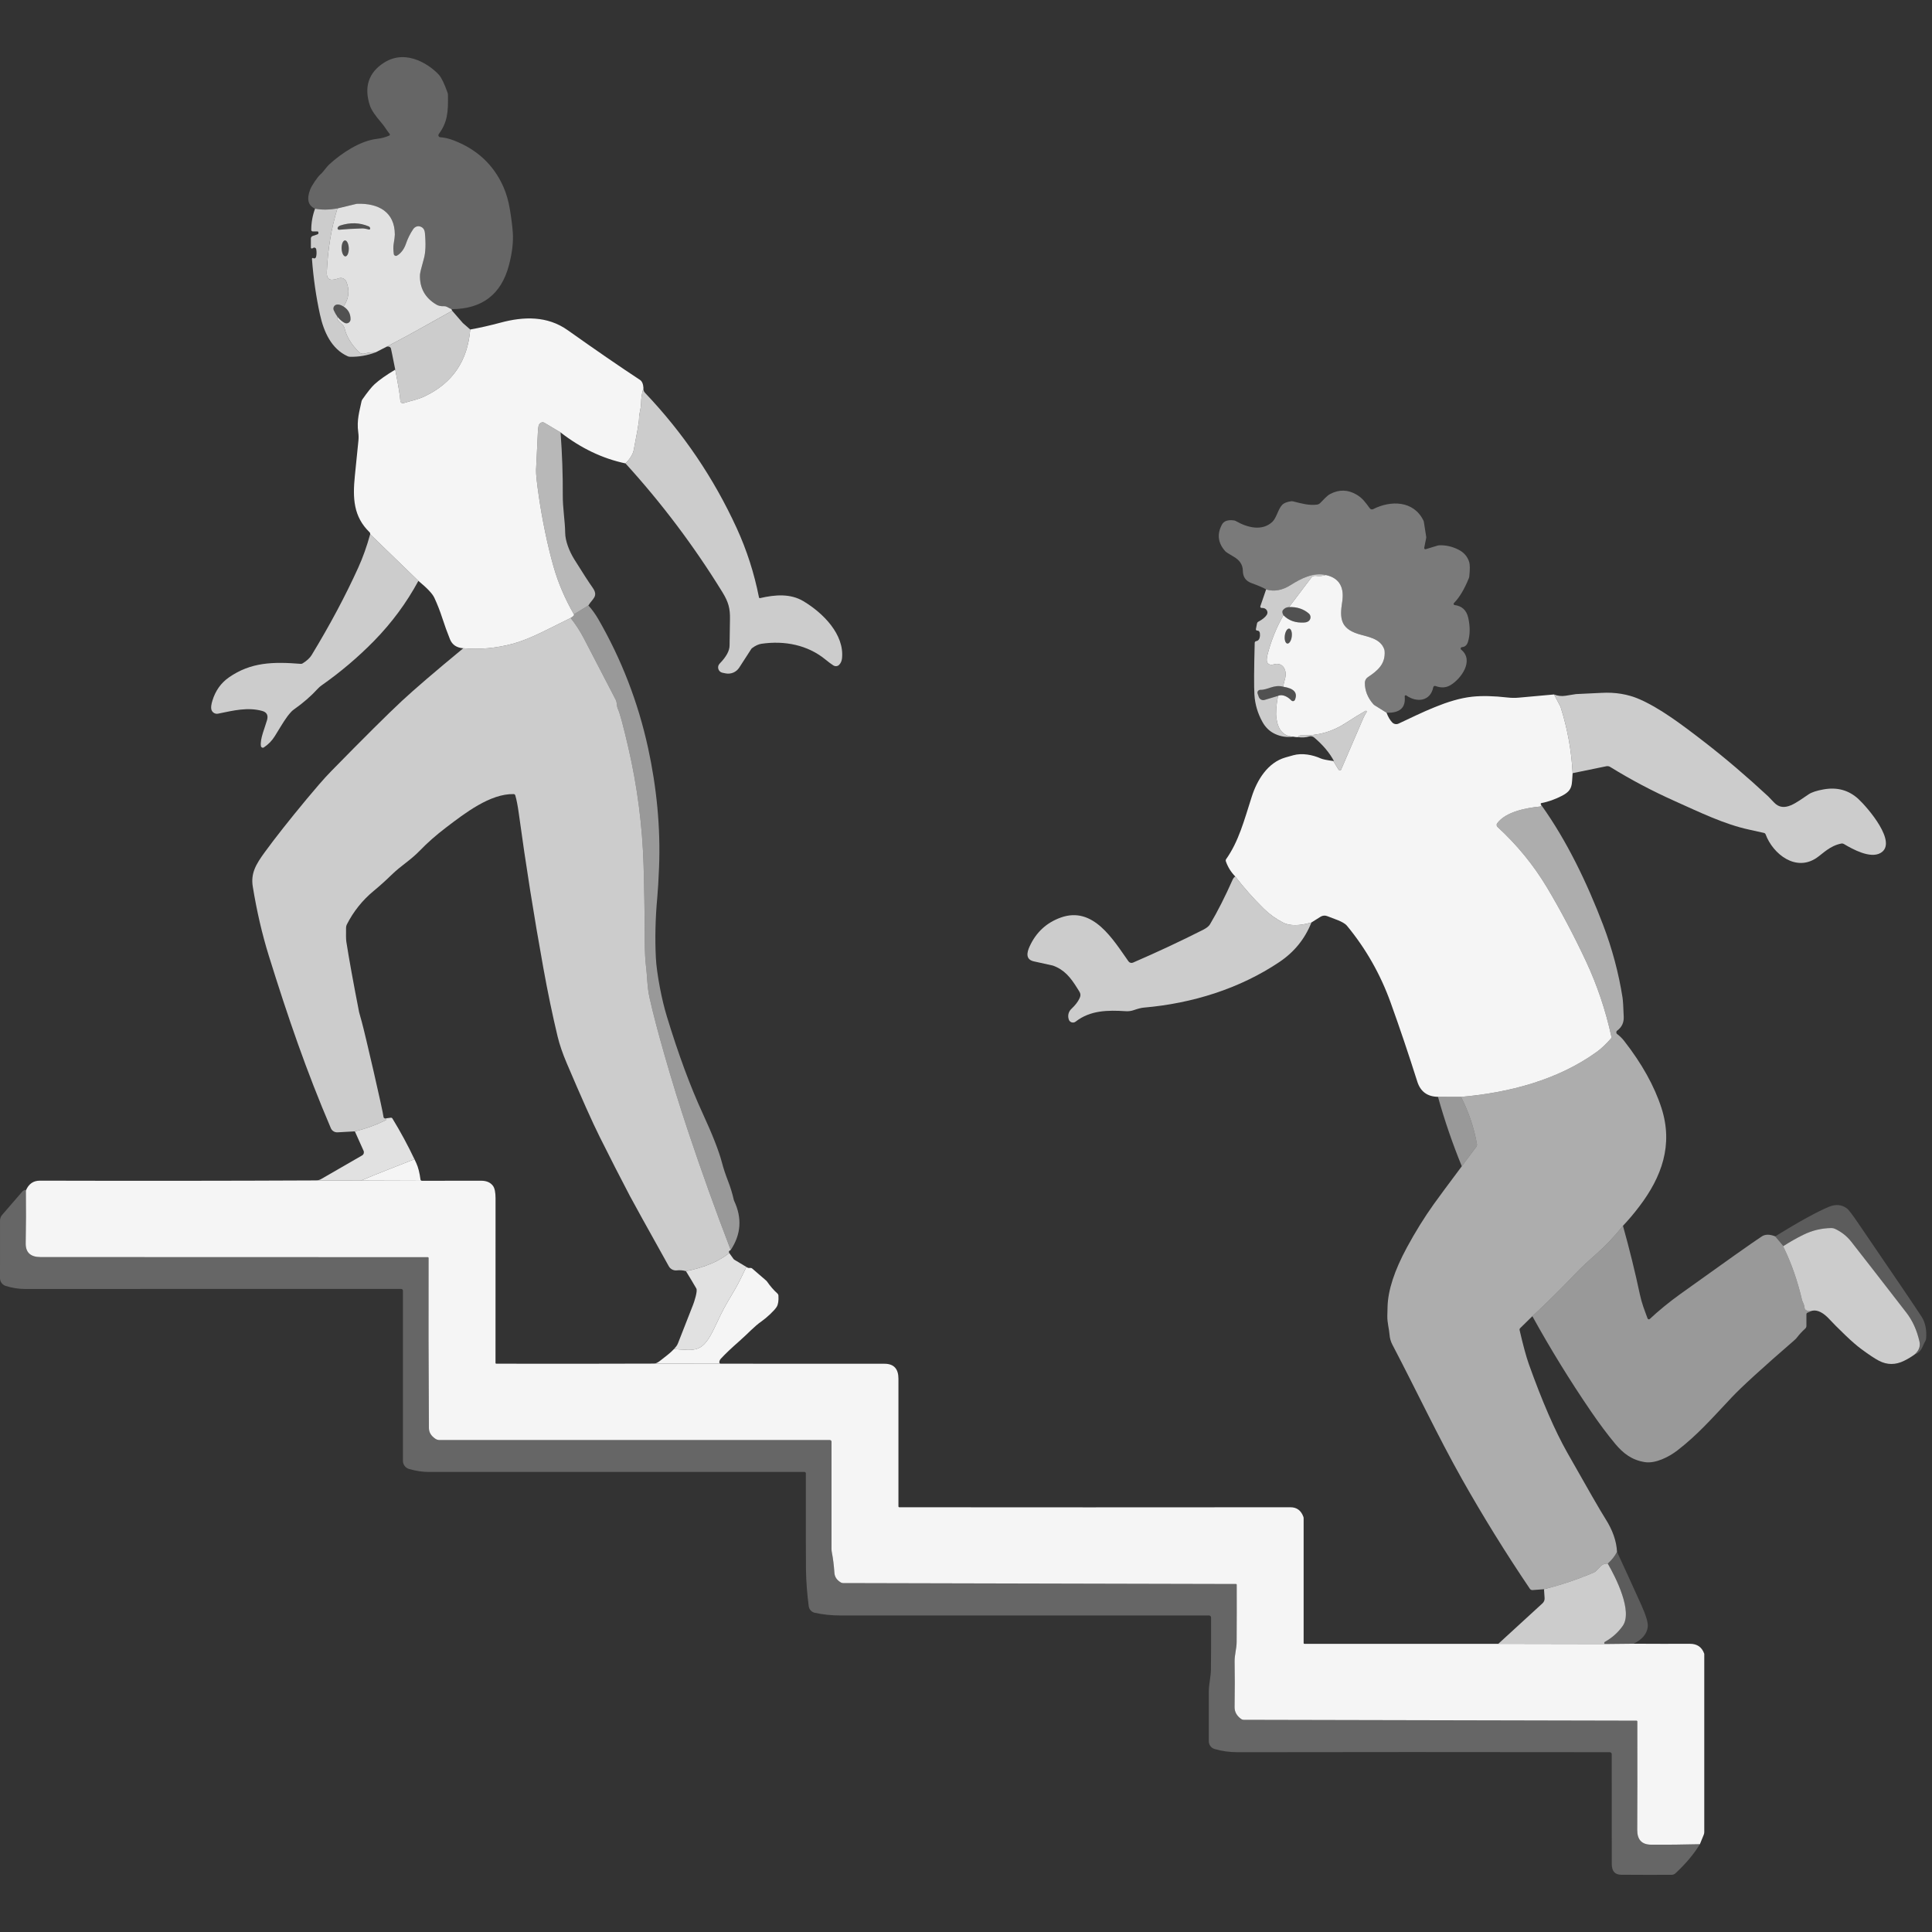 <?xml version="1.0" encoding="UTF-8" standalone="no"?>
<!DOCTYPE svg PUBLIC "-//W3C//DTD SVG 1.1//EN" "http://www.w3.org/Graphics/SVG/1.1/DTD/svg11.dtd">
<svg width="100%" height="100%" viewBox="0 0 300 300" version="1.1" xmlns="http://www.w3.org/2000/svg" xmlns:xlink="http://www.w3.org/1999/xlink" xml:space="preserve" xmlns:serif="http://www.serif.com/" style="fill-rule:evenodd;clip-rule:evenodd;stroke-linejoin:round;stroke-miterlimit:2;">
    <rect x="0" y="0" width="300" height="300" fill="#333333" stroke="none"/>
    <path d="M70.1,48.006L69.362,47.632C69.237,47.567 69.093,47.538 68.952,47.546C68.485,47.571 68.09,47.488 67.762,47.297C65.997,46.255 65.148,44.712 65.216,42.67C65.227,42.386 65.429,41.555 65.821,40.171C66.09,39.218 66.144,37.877 65.979,36.154C65.925,35.615 65.666,35.284 65.202,35.158C64.821,35.054 64.404,35.223 64.163,35.575C63.685,36.28 63.296,37.068 62.998,37.941C62.746,38.668 62.239,39.369 61.628,39.696C61.43,39.804 61.186,39.678 61.153,39.455C61.067,38.84 61.056,38.337 61.121,37.941C61.25,37.154 61.315,36.65 61.311,36.427C61.304,32.889 58.748,31.541 55.468,31.641C55.414,31.645 55.36,31.652 55.307,31.663L52.394,32.368C51.107,32.591 49.949,32.602 48.92,32.404C47.842,31.918 47.59,30.926 48.165,29.427C48.388,28.851 49.244,27.542 49.776,27.06C50.337,26.557 50.596,26.021 51.175,25.489C53.038,23.781 55.918,21.865 58.51,21.566C59.197,21.487 59.841,21.318 60.441,21.056C60.546,21.009 60.574,20.876 60.502,20.789C60.082,20.297 59.78,19.704 59.244,19.085C58.266,17.96 57.665,17.068 57.446,16.41C56.497,13.58 57.186,11.283 59.643,9.725C63.257,7.434 67.014,10.34 68.169,11.635C68.55,12.063 68.988,12.972 69.485,14.36C69.531,14.482 69.553,14.616 69.557,14.749C69.607,17.424 69.488,18.963 68.133,20.822C67.989,21.016 68.118,21.296 68.363,21.311C69.017,21.35 69.726,21.519 70.488,21.814C74.102,23.213 76.658,25.611 78.165,29.009C78.622,30.041 78.96,31.221 79.179,32.54C79.42,34.011 79.571,35.23 79.632,36.194C79.722,37.643 79.52,39.304 79.028,41.181C77.838,45.715 74.864,47.991 70.1,48.006Z" style="fill:white;fill-opacity:0.25;fill-rule:nonzero;"/>
    <path d="M60.1,53.805C59.529,54.102 58.943,54.403 58.338,54.708C57.73,54.683 57.158,54.748 56.623,54.903C56.306,54.992 55.968,54.906 55.738,54.672C54.555,53.482 53.818,52.27 53.519,51.041C53.451,50.764 53.297,50.516 53.077,50.332C52.43,49.793 52.214,49.423 52.426,49.221C52.779,49.642 53.142,49.948 53.512,50.138C53.933,50.354 54.433,50.048 54.433,49.574C54.436,48.714 54.073,48.056 53.347,47.603C54.185,46.366 54.328,45.079 53.778,43.738C53.595,43.288 53.095,43.058 52.635,43.205C51.606,43.536 50.679,43.745 50.747,42.213C50.902,38.696 51.448,35.413 52.394,32.368L55.307,31.663C55.36,31.652 55.414,31.645 55.468,31.641C58.748,31.541 61.304,32.889 61.311,36.427C61.315,36.65 61.25,37.154 61.121,37.941C61.056,38.337 61.067,38.84 61.153,39.455C61.186,39.678 61.43,39.804 61.628,39.696C62.239,39.369 62.746,38.668 62.998,37.941C63.296,37.068 63.685,36.28 64.163,35.575C64.404,35.223 64.821,35.054 65.202,35.158C65.666,35.284 65.925,35.615 65.979,36.154C66.144,37.877 66.09,39.218 65.821,40.171C65.429,41.555 65.227,42.386 65.216,42.67C65.148,44.712 65.997,46.255 67.762,47.297C68.09,47.488 68.485,47.571 68.952,47.546C69.093,47.538 69.237,47.567 69.362,47.632L70.1,48.006C70.139,48.089 70.175,48.171 70.215,48.254C66.901,50.09 63.826,51.866 60.1,53.805ZM57.482,35.471L57.482,35.464C57.468,35.327 57.385,35.209 57.259,35.155C55.86,34.561 54.397,34.515 52.865,35.007C52.646,35.079 52.502,35.194 52.434,35.356C52.362,35.518 52.491,35.694 52.667,35.676C53.577,35.582 54.753,35.514 56.188,35.471C56.464,35.46 56.828,35.518 57.277,35.644C57.388,35.672 57.493,35.582 57.482,35.471ZM53.568,37.33C53.261,37.341 53.027,37.902 53.045,38.586C53.063,39.272 53.329,39.818 53.637,39.811C53.944,39.8 54.177,39.239 54.159,38.555C54.142,37.869 53.875,37.323 53.568,37.33Z" style="fill:white;fill-opacity:0.85;"/>
    <path d="M52.394,32.368C51.448,35.413 50.902,38.696 50.747,42.213C50.679,43.745 51.606,43.536 52.635,43.205C53.095,43.058 53.595,43.288 53.778,43.738C54.328,45.079 54.185,46.366 53.347,47.603C52.948,47.348 52.599,47.244 52.3,47.294C51.894,47.362 51.66,47.79 51.822,48.168C51.991,48.552 52.193,48.901 52.426,49.221C52.214,49.423 52.43,49.793 53.077,50.332C53.297,50.516 53.451,50.764 53.519,51.041C53.818,52.27 54.555,53.482 55.738,54.672C55.968,54.906 56.306,54.992 56.623,54.903C57.158,54.748 57.73,54.683 58.338,54.708C57.043,55.201 55.709,55.431 54.339,55.399C54.217,55.395 54.098,55.37 53.99,55.32C51.455,54.187 50.265,51.494 49.686,48.844C49.079,46.075 48.665,43.191 48.439,40.196C48.428,40.07 48.586,40.002 48.672,40.095C48.705,40.135 48.766,40.142 48.849,40.12C48.96,40.095 49.046,40.009 49.075,39.897C49.172,39.541 49.179,39.146 49.104,38.707C49.079,38.574 48.971,38.47 48.838,38.448C48.751,38.434 48.64,38.473 48.507,38.567C48.41,38.635 48.273,38.563 48.273,38.441L48.273,37.028C48.273,36.855 48.385,36.701 48.55,36.643L49.294,36.392C49.399,36.356 49.463,36.251 49.445,36.143L49.427,36.039C49.42,35.982 49.37,35.938 49.312,35.938L48.564,35.938C48.435,35.938 48.331,35.834 48.331,35.708C48.331,34.576 48.529,33.472 48.92,32.404C49.949,32.602 51.107,32.591 52.394,32.368Z" style="fill:white;fill-opacity:0.75;fill-rule:nonzero;"/>
    <path d="M57.277,35.644C56.828,35.518 56.464,35.46 56.188,35.471C54.753,35.514 53.577,35.582 52.667,35.676C52.491,35.694 52.362,35.518 52.434,35.356C52.502,35.194 52.646,35.079 52.865,35.007C54.397,34.515 55.86,34.561 57.259,35.155C57.385,35.209 57.468,35.327 57.482,35.464L57.482,35.471C57.493,35.582 57.388,35.672 57.277,35.644Z" style="fill:white;fill-opacity:0.15;fill-rule:nonzero;"/>
    <path d="M53.568,37.33C53.875,37.323 54.142,37.869 54.159,38.555C54.177,39.239 53.944,39.8 53.637,39.811C53.329,39.818 53.063,39.272 53.045,38.586C53.027,37.902 53.261,37.341 53.568,37.33Z" style="fill:white;fill-opacity:0.15;fill-rule:nonzero;"/>
    <path d="M53.347,47.603C54.073,48.056 54.436,48.714 54.433,49.574C54.433,50.048 53.933,50.354 53.512,50.138C53.142,49.948 52.779,49.642 52.426,49.221C52.193,48.901 51.991,48.552 51.822,48.168C51.66,47.79 51.894,47.362 52.3,47.294C52.599,47.244 52.948,47.348 53.347,47.603Z" style="fill:white;fill-opacity:0.15;fill-rule:nonzero;"/>
    <path d="M61.373,57.396C61.029,55.633 60.704,54.104 60.704,54.104C60.646,53.939 60.495,53.824 60.323,53.817L60.1,53.805C63.826,51.866 66.901,50.09 70.215,48.254L71.815,50.099C71.851,50.138 71.89,50.178 71.93,50.214L73.019,51.167C72.617,56.032 70.263,59.491 65.957,61.537C64.843,62.066 63.909,62.212 62.66,62.594C62.423,62.666 62.182,62.497 62.167,62.249C62.123,61.393 61.737,59.263 61.373,57.396Z" style="fill:white;fill-opacity:0.75;"/>
    <path d="M73.019,51.167C74.519,50.897 76.09,50.541 77.737,50.099C81.315,49.135 84.99,49.023 88.158,51.274C92.562,54.399 96.298,56.97 99.373,58.987C99.696,59.199 99.876,59.624 99.916,60.257C99.682,61.001 99.56,61.767 99.549,62.547C99.538,63.554 99.225,64.154 99.229,65.003C99.229,65.262 99.143,65.877 98.974,66.844C98.79,67.869 98.603,68.872 98.409,69.861C98.276,70.533 97.848,71.235 97.122,71.957C93.562,71.206 90.203,69.602 87.046,67.146L84.537,65.65C84.252,65.478 83.864,65.614 83.699,65.945C83.623,66.1 83.566,66.398 83.533,66.848C83.508,67.157 83.411,69.192 83.238,72.957C83.21,73.572 83.364,75.014 83.699,77.279C84.191,80.641 85.015,84.69 85.946,87.962C86.669,90.504 87.726,92.982 89.118,95.395C89.215,95.506 89.046,95.697 88.607,95.959C87.147,96.696 85.68,97.423 84.206,98.142C82.39,99.023 80.872,99.627 79.654,99.954C77.047,100.652 74.476,100.885 71.941,100.659C70.909,100.587 70.218,100.123 69.873,99.267C69.438,98.192 69.042,97.095 68.679,95.973C68.33,94.895 67.917,93.841 67.439,92.809C67.144,92.18 66.32,91.31 64.968,90.199L57.482,82.95C57.496,82.824 57.46,82.723 57.378,82.64C54.893,80.224 54.749,77.39 55.102,73.892C55.436,70.58 55.623,68.753 55.655,68.419C55.698,67.995 55.691,67.57 55.63,67.15C55.36,65.208 55.846,63.773 56.134,62.339C56.159,62.224 56.205,62.112 56.27,62.019C57.094,60.843 57.73,60.055 58.172,59.656C58.892,58.998 59.96,58.243 61.373,57.396C61.737,59.263 62.123,61.393 62.167,62.249C62.182,62.497 62.423,62.666 62.66,62.594C63.909,62.212 64.843,62.066 65.957,61.537C70.263,59.491 72.617,56.032 73.019,51.167Z" style="fill:white;fill-opacity:0.95;"/>
    <path d="M99.916,60.257C99.912,60.555 99.944,60.774 100.164,61.005C106.079,67.222 110.822,74.219 114.392,82C115.96,85.42 117.114,89.008 117.855,92.766C117.869,92.845 117.948,92.892 118.024,92.874C120.39,92.327 122.745,92.151 124.759,93.356C127.819,95.19 131.131,98.516 130.749,102.219C130.703,102.658 130.544,103.003 130.275,103.258C130.041,103.481 129.674,103.503 129.387,103.316C129.02,103.075 128.617,102.777 128.182,102.417C125.424,100.152 121.843,99.44 118.24,99.965C117.769,100.033 117.276,100.267 116.758,100.659C116.726,100.684 116.697,100.713 116.676,100.745L114.781,103.676C114.328,104.373 113.497,104.726 112.681,104.564L112.192,104.467C111.53,104.334 111.278,103.525 111.749,103.043C112.778,101.989 113.292,101.043 113.288,100.213C113.288,99.461 113.31,98.109 113.349,96.157C113.385,94.51 113.123,93.496 112.177,91.957C107.758,84.783 102.738,78.117 97.122,71.957C97.848,71.235 98.276,70.533 98.409,69.861C98.603,68.872 98.79,67.869 98.974,66.844C99.143,65.877 99.229,65.262 99.229,65.003C99.225,64.154 99.538,63.554 99.549,62.547C99.56,61.767 99.682,61.001 99.916,60.257Z" style="fill:white;fill-opacity:0.75;fill-rule:nonzero;"/>
    <path d="M87.046,67.146C87.295,70.53 87.406,73.773 87.388,76.876C87.374,78.922 87.74,80.911 87.762,82.755C87.773,83.938 88.362,85.549 89.182,86.862C90.513,88.994 91.458,90.458 92.023,91.252C92.979,92.604 91.991,92.964 91.365,94.014L89.118,95.395C87.726,92.982 86.669,90.504 85.946,87.962C85.015,84.69 84.191,80.641 83.699,77.279C83.364,75.014 83.21,73.572 83.238,72.957C83.411,69.192 83.508,67.157 83.533,66.848C83.566,66.398 83.623,66.1 83.699,65.945C83.864,65.614 84.252,65.478 84.537,65.65L87.046,67.146Z" style="fill:white;fill-opacity:0.65;fill-rule:nonzero;"/>
    <path d="M215.304,110.673L213.463,109.522C213.387,109.476 213.315,109.414 213.254,109.346C212.37,108.346 211.931,107.235 211.938,106.013C211.942,105.668 212.115,105.344 212.402,105.153C213.927,104.139 215.142,103.115 215.006,101.119C214.995,101 214.97,100.882 214.926,100.77C214.294,99.062 212.237,98.875 210.82,98.415C208.17,97.545 208.012,95.999 208.418,93.456C208.745,91.382 208.123,89.778 205.879,89.289C203.959,88.847 202.057,89.803 200.389,90.857C199.101,91.673 197.839,91.896 196.602,91.529C196.228,91.288 195.462,90.957 194.308,90.533C193.442,90.217 193.003,89.591 192.992,88.652C192.981,87.595 192.388,86.919 191.59,86.459C190.82,86.017 190.374,85.725 190.256,85.589C189.12,84.32 188.947,82.942 189.742,81.457C190.04,80.9 190.659,80.684 191.604,80.81C191.716,80.824 191.824,80.86 191.921,80.918C193.668,81.921 195.984,82.536 197.58,81.022C198.213,80.422 198.458,79.07 199.091,78.401C199.357,78.12 199.813,77.933 200.464,77.84C200.572,77.822 200.684,77.829 200.791,77.854C202.143,78.192 203.258,78.516 204.495,78.358C204.671,78.333 204.84,78.257 204.973,78.135C205.416,77.732 205.973,77.006 206.57,76.697C207.936,75.988 209.285,76.017 210.619,76.79C211.575,77.344 212.01,77.995 212.708,78.937C212.826,79.098 213.042,79.149 213.222,79.059C215.973,77.657 219.522,77.732 221.028,80.828C221.064,80.904 221.09,80.979 221.1,81.058L221.464,83.385C221.471,83.431 221.471,83.478 221.46,83.525L221.151,85.071C221.126,85.204 221.251,85.319 221.381,85.28L223.261,84.708C223.337,84.686 223.416,84.676 223.495,84.672C224.513,84.64 225.505,84.862 226.465,85.348C227.314,85.776 227.871,86.416 228.137,87.272C228.26,87.664 228.263,88.419 228.148,89.541C228.141,89.609 228.123,89.677 228.098,89.738C227.393,91.49 226.616,92.791 225.764,93.643C225.656,93.751 225.721,93.935 225.872,93.953C227.026,94.1 227.731,94.765 227.993,95.955C228.295,97.325 228.281,98.555 227.95,99.652C227.792,100.177 227.479,100.457 227.008,100.49C226.81,100.504 226.735,100.752 226.886,100.874C228.957,102.55 226.868,105.437 225.2,106.405C224.516,106.804 223.75,106.843 222.902,106.523C222.754,106.466 222.589,106.556 222.557,106.71C222.122,108.907 219.996,109.145 218.371,107.99C218.26,107.911 218.105,108.001 218.119,108.138C218.306,109.893 217.368,110.738 215.304,110.673Z" style="fill:white;fill-opacity:0.35;fill-rule:nonzero;"/>
    <path d="M64.968,90.199C63.127,93.604 60.837,96.703 58.1,99.501C55.612,102.043 52.879,104.359 49.906,106.448C49.708,106.588 49.525,106.75 49.359,106.93C48.306,108.084 47.058,109.166 45.623,110.177C45.476,110.281 45.343,110.396 45.22,110.529C44.375,111.446 43.926,112.28 42.682,114.294C42.236,115.017 41.664,115.603 40.97,116.059C40.794,116.178 40.553,116.07 40.517,115.862C40.334,114.776 41.168,112.899 41.47,111.806C41.675,111.054 41.42,110.583 40.697,110.389C38.453,109.785 36.314,110.313 33.861,110.817C33.362,110.921 32.876,110.579 32.801,110.072C32.754,109.774 32.815,109.357 32.977,108.814C33.444,107.264 34.304,106.052 35.551,105.182C38.957,102.816 42.398,102.741 46.695,103.082C46.803,103.093 46.907,103.064 46.997,103.007C47.651,102.597 48.111,102.173 48.381,101.734C51.211,97.081 53.631,92.547 55.634,88.131C56.342,86.574 56.957,84.845 57.482,82.95L64.968,90.199Z" style="fill:white;fill-opacity:0.75;fill-rule:nonzero;"/>
    <path d="M205.879,89.289C205.387,89.451 204.862,89.494 204.301,89.415C204.038,89.379 203.776,89.487 203.618,89.699L200.159,94.265C199.756,94.291 199.443,94.445 199.224,94.729C199.069,94.927 199.094,95.193 199.292,95.531C198.217,97.419 197.401,99.429 196.843,101.561C196.732,101.989 196.685,102.342 196.71,102.626C196.746,103.064 197.232,103.338 197.703,103.187C199.26,102.683 199.907,104.183 199.54,105.384C199.385,105.891 199.299,106.311 199.281,106.638C197.821,106.236 196.868,107.145 195.714,107.117C195.401,107.11 195.178,107.415 195.283,107.71L195.466,108.224C195.596,108.595 195.991,108.796 196.365,108.684L198.447,108.059C198.17,109.551 198.087,110.709 198.202,111.529C198.458,113.37 199.321,114.323 200.795,114.387C199.828,114.513 198.911,114.384 198.044,113.992C197.192,113.611 196.523,112.985 196.038,112.115C195.293,110.774 194.873,109.35 194.783,107.843C194.707,106.574 194.722,103.899 194.83,99.817C194.833,99.684 194.93,99.576 195.06,99.555C195.427,99.497 195.624,99.199 195.649,98.659C195.671,98.163 195.527,97.915 195.214,97.919C195.089,97.922 194.991,97.807 195.017,97.681L195.193,96.79C195.214,96.685 195.279,96.595 195.373,96.549C196.016,96.207 196.462,95.848 196.707,95.466C197.005,94.995 196.613,94.384 196.023,94.406C195.926,94.409 195.865,94.406 195.836,94.395C195.729,94.355 195.671,94.244 195.703,94.143L196.602,91.529C197.839,91.896 199.101,91.673 200.389,90.857C202.057,89.803 203.959,88.847 205.879,89.289Z" style="fill:white;fill-opacity:0.75;fill-rule:nonzero;"/>
    <path d="M205.879,89.289C208.123,89.778 208.745,91.382 208.418,93.456C208.012,95.999 208.17,97.545 210.82,98.415C212.237,98.875 214.294,99.062 214.926,100.77C214.97,100.882 214.995,101 215.006,101.119C215.142,103.115 213.927,104.139 212.402,105.153C212.115,105.344 211.942,105.668 211.938,106.013C211.931,107.235 212.37,108.346 213.254,109.346C213.315,109.414 213.387,109.476 213.463,109.522L215.304,110.673C215.545,111.317 215.836,111.816 216.181,112.176C216.44,112.446 216.839,112.518 217.177,112.359C220.726,110.702 224.8,108.591 228.594,108.185C230.108,108.023 231.952,108.062 234.121,108.311C234.689,108.375 235.257,108.382 235.825,108.332L241.309,107.836L242.269,109.645C242.294,109.695 242.315,109.745 242.333,109.799C243.394,113.125 244.016,116.545 244.196,120.058C244.038,121.787 244.311,122.661 242.549,123.567C241.47,124.125 240.399,124.506 239.331,124.707C239.288,124.714 239.255,124.747 239.245,124.79C239.227,124.865 239.248,124.93 239.317,124.991C239.277,125.15 239.216,125.232 239.126,125.239C237.137,125.426 233.819,126.005 232.477,127.85C232.352,128.023 232.377,128.263 232.535,128.407C235.559,131.187 238.105,134.294 240.172,137.735C242.208,141.122 244.43,145.322 246.289,149.299C248.011,152.992 249.32,156.879 250.212,160.96C250.237,161.075 250.205,161.194 250.129,161.28C249.356,162.154 248.633,162.837 247.954,163.329C241.884,167.713 234.286,169.687 226.868,170.323L223.287,170.312C221.64,170.291 220.568,169.503 220.076,167.946C218.716,163.653 217.336,159.557 215.93,155.663C214.347,151.276 212.089,147.303 209.152,143.747C208.587,143.064 206.994,142.636 206.117,142.265C205.768,142.118 205.372,142.15 205.052,142.352L203.636,143.243C201.737,143.786 200.263,143.79 199.213,143.247C198.098,142.668 197.091,141.938 196.196,141.054C194.617,139.497 193.154,137.843 191.802,136.088C191.14,135.412 190.655,134.624 190.342,133.725C190.31,133.621 190.324,133.51 190.385,133.42C192.349,130.644 193.172,127.454 194.377,123.693C195.193,121.14 196.84,118.404 199.612,117.616C199.939,117.523 200.342,117.408 200.82,117.275C202.179,116.897 203.826,117.199 205.096,117.775C205.372,117.9 206.02,118.033 207.041,118.174L207.814,119.45C207.893,119.562 207.972,119.623 208.055,119.637C208.141,119.652 208.209,119.594 208.263,119.468C209.382,116.847 210.525,114.193 211.694,111.507C211.838,111.18 212.007,110.864 212.204,110.565C212.276,110.454 212.15,110.317 212.032,110.385C211.014,110.964 210.011,111.579 209.015,112.237C206.926,113.618 204.614,114.269 202.082,114.193C201.784,114.182 201.608,114.276 201.554,114.466C201.336,114.476 201.092,114.437 200.795,114.387C199.321,114.323 198.458,113.37 198.202,111.529C198.087,110.709 198.17,109.551 198.447,108.059C199.181,107.724 200.029,108.246 200.518,108.767C200.687,108.947 200.989,108.893 201.083,108.663C201.532,107.57 200.932,106.894 199.281,106.638C199.299,106.311 199.385,105.891 199.54,105.384C199.907,104.183 199.26,102.683 197.703,103.187C197.232,103.338 196.746,103.064 196.71,102.626C196.685,102.342 196.732,101.989 196.843,101.561C197.401,99.429 198.217,97.419 199.292,95.531C200.105,96.373 201.183,96.75 202.532,96.667C202.92,96.642 203.197,96.513 203.359,96.279C203.582,95.955 203.528,95.517 203.229,95.261C202.402,94.553 201.378,94.219 200.159,94.265L203.618,89.699C203.776,89.487 204.038,89.379 204.301,89.415C204.862,89.494 205.387,89.451 205.879,89.289ZM200.188,97.608C199.889,97.57 199.58,98.063 199.501,98.703C199.421,99.346 199.598,99.896 199.899,99.934C200.198,99.972 200.507,99.479 200.586,98.839C200.666,98.196 200.489,97.645 200.188,97.608Z" style="fill:white;fill-opacity:0.95;fill-rule:nonzero;"/>
    <path d="M91.365,94.014C91.944,94.661 92.454,95.366 92.893,96.124C96.507,102.385 99.089,109.062 100.635,116.156C101.944,122.161 102.591,128.468 102.336,134.711C102.253,136.706 102.163,138.263 102.059,139.382C101.764,142.621 101.692,145.739 101.843,148.734C101.904,149.932 102.113,151.474 102.469,153.362C102.785,155.023 103.152,156.533 103.565,157.889C105.352,163.747 107.208,168.763 109.132,172.93C110.645,176.213 111.641,178.755 112.113,180.56C112.335,181.416 112.652,182.373 113.062,183.426C113.425,184.357 113.72,185.325 113.946,186.324C113.957,186.378 113.975,186.429 114,186.475C115.252,189.14 115.072,191.682 113.465,194.102C111.095,187.928 108.884,181.765 106.834,175.616C105.557,171.794 104.338,167.849 103.177,163.786C102.177,160.298 101.412,157.375 100.883,155.02C100.469,153.204 100.52,151.636 100.3,149.932C100.189,149.069 100.131,147.792 100.121,146.098C100.103,141.769 100.038,137.857 99.934,134.358C99.75,128.192 98.959,122.104 97.568,116.088C96.78,112.679 96.234,110.666 95.935,110.051C95.856,109.885 95.795,109.583 95.752,109.141C95.734,108.969 95.683,108.8 95.604,108.649C94.817,107.131 93.174,103.967 90.678,99.156C90.099,98.041 89.409,96.977 88.607,95.959C89.046,95.697 89.215,95.506 89.118,95.395L91.365,94.014Z" style="fill:white;fill-opacity:0.5;fill-rule:nonzero;"/>
    <path d="M200.159,94.265C201.378,94.219 202.402,94.553 203.229,95.261C203.528,95.517 203.582,95.955 203.359,96.279C203.197,96.513 202.92,96.642 202.532,96.667C201.183,96.75 200.105,96.373 199.292,95.531C199.094,95.193 199.069,94.927 199.224,94.729C199.443,94.445 199.756,94.291 200.159,94.265Z" style="fill:white;fill-opacity:0.15;fill-rule:nonzero;"/>
    <path d="M88.607,95.959C89.409,96.977 90.099,98.041 90.678,99.156C93.174,103.967 94.817,107.131 95.604,108.649C95.683,108.8 95.734,108.969 95.752,109.141C95.795,109.583 95.856,109.885 95.935,110.051C96.234,110.666 96.78,112.679 97.568,116.088C98.959,122.104 99.75,128.192 99.934,134.358C100.038,137.857 100.103,141.769 100.121,146.098C100.131,147.792 100.189,149.069 100.3,149.932C100.52,151.636 100.469,153.204 100.883,155.02C101.412,157.375 102.177,160.298 103.177,163.786C104.338,167.849 105.557,171.794 106.834,175.616C108.884,181.765 111.095,187.928 113.465,194.102C113.188,194.21 113.112,194.368 113.242,194.573C112.4,195.224 111.501,195.756 110.548,196.166C109.315,196.695 107.97,197.101 106.514,197.381C106.039,197.248 105.565,197.209 105.094,197.263C104.59,197.32 104.101,197.069 103.853,196.626C100.326,190.305 98.308,186.662 97.801,185.695C96.324,182.88 94.763,179.827 93.12,176.533C92.001,174.297 90.301,170.489 88.01,165.109C87.359,163.581 86.885,162.193 86.586,160.953C85.795,157.659 85.058,154.113 84.371,150.313C82.915,142.265 81.642,134.247 80.552,126.261C80.391,125.092 80.211,124.171 80.013,123.499C79.981,123.388 79.876,123.308 79.758,123.305C76.112,123.229 72.196,126.264 69.273,128.49C67.716,129.677 66.367,130.863 65.224,132.05C63.706,133.625 62.3,134.376 60.776,135.869C59.931,136.696 59.014,137.523 58.021,138.346C56.277,139.788 54.889,141.525 53.857,143.553C53.778,143.707 53.739,143.88 53.735,144.052C53.714,145.167 53.728,145.89 53.778,146.221C54.206,148.95 54.868,152.603 55.763,157.177C55.781,157.26 55.918,157.763 56.18,158.684C56.633,160.287 59.467,172.52 59.557,173.466C59.568,173.556 59.639,173.624 59.776,173.674C59.862,173.671 59.924,173.685 59.956,173.714C60.024,173.772 60.01,173.879 59.931,173.919C58.417,174.681 56.81,175.267 55.102,175.677L52.412,175.828C51.966,175.853 51.553,175.598 51.376,175.188C47.583,166.321 44.724,158 41.729,148.371C40.701,145.059 39.877,141.499 39.255,137.692C38.913,135.606 39.726,134.229 41.118,132.319C42.743,130.09 44.908,127.347 47.615,124.085C48.05,123.56 48.676,122.823 49.485,121.877C50.161,121.09 50.812,120.378 51.437,119.738C56.508,114.56 60.164,110.928 62.405,108.839C64.357,107.023 67.536,104.294 71.941,100.659C74.476,100.885 77.047,100.652 79.654,99.954C80.872,99.627 82.39,99.023 84.206,98.142C85.68,97.423 87.147,96.696 88.607,95.959Z" style="fill:white;fill-opacity:0.75;fill-rule:nonzero;"/>
    <path d="M200.188,97.608C200.489,97.645 200.666,98.196 200.586,98.839C200.507,99.479 200.198,99.972 199.899,99.934C199.598,99.896 199.421,99.346 199.501,98.703C199.58,98.063 199.889,97.57 200.188,97.608Z" style="fill:white;fill-opacity:0.15;fill-rule:nonzero;"/>
    <path d="M199.281,106.638C200.932,106.894 201.532,107.57 201.083,108.663C200.989,108.893 200.687,108.947 200.518,108.767C200.029,108.246 199.181,107.724 198.447,108.059L196.365,108.684C195.991,108.796 195.596,108.595 195.466,108.224L195.283,107.71C195.178,107.415 195.401,107.11 195.714,107.117C196.868,107.145 197.821,106.236 199.281,106.638Z" style="fill:white;fill-opacity:0.15;fill-rule:nonzero;"/>
    <path d="M244.196,120.058C244.016,116.545 243.394,113.125 242.333,109.799C242.315,109.745 242.294,109.695 242.269,109.645L241.309,107.836C241.887,108.07 242.481,108.134 243.092,108.037C244.149,107.868 244.689,107.782 244.714,107.778C245.976,107.728 247.288,107.663 248.658,107.588C250.819,107.466 252.79,107.793 254.566,108.569C257.738,109.957 261.017,112.403 264.598,115.171C267.874,117.703 271.189,120.529 274.551,123.646C274.613,123.704 274.922,124.028 275.479,124.614C277.051,126.275 278.985,124.56 280.862,123.33C281.333,123.017 282.103,122.766 283.171,122.575C285.285,122.197 287.09,122.697 288.586,124.082C289.952,125.344 294.785,130.896 291.991,132.46C290.402,133.351 287.734,131.899 286.331,131.065C286.202,130.985 286.047,130.96 285.9,130.989C284.141,131.345 283.124,132.488 282.113,133.186C278.874,135.426 275.317,132.643 274.163,129.558C274.124,129.45 274.03,129.367 273.919,129.339C273.671,129.274 272.897,129.101 271.607,128.824C267.752,127.994 263.937,126.131 260.071,124.398C256.537,122.816 253.189,121.047 250.025,119.087C249.849,118.976 249.633,118.94 249.424,118.983L244.196,120.058Z" style="fill:white;fill-opacity:0.75;fill-rule:nonzero;"/>
    <path d="M207.127,118.156C206.437,116.876 205.416,115.664 204.06,114.517C203.844,114.333 203.546,114.272 203.273,114.359C202.78,114.513 202.208,114.549 201.554,114.466C201.608,114.276 201.784,114.182 202.082,114.193C204.614,114.269 206.926,113.618 209.015,112.237C210.011,111.579 211.014,110.964 212.032,110.385C212.15,110.317 212.276,110.454 212.204,110.565C212.007,110.864 211.838,111.18 211.694,111.507C210.525,114.193 209.382,116.847 208.263,119.468C208.209,119.594 208.141,119.652 208.055,119.637C207.972,119.623 207.893,119.562 207.814,119.45L207.041,118.174C207.07,118.17 207.098,118.163 207.127,118.156Z" style="fill:white;fill-opacity:0.75;"/>
    <path d="M252.013,190.341C250.694,191.991 249.277,193.484 247.763,194.814C246.44,195.979 245.433,196.925 244.739,197.655C242.531,199.981 240.266,202.225 237.943,204.379L236.048,206.238C235.969,206.317 235.936,206.428 235.962,206.536C236.512,208.917 236.994,210.686 237.407,211.847C239.453,217.575 241.431,222.131 243.34,225.518C246.551,231.21 248.532,234.648 249.291,235.838C250.409,237.596 251.01,239.304 251.089,240.962C250.762,241.62 250.284,242.231 249.654,242.792C249.216,242.782 248.86,242.904 248.59,243.166C248.342,243.407 248.097,243.659 247.856,243.921C247.756,244.029 247.637,244.112 247.5,244.17C244.98,245.245 242.398,246.115 239.752,246.773L237.982,246.906C237.813,246.92 237.652,246.841 237.555,246.701C233.79,241.131 230.28,235.457 227.019,229.679C223.33,223.131 219.986,216.011 216.206,208.794C215.958,208.32 215.811,207.802 215.771,207.27C215.699,206.324 215.405,205.411 215.423,204.357C215.43,204.008 215.441,203.523 215.459,202.901C215.527,200.351 216.527,197.284 218.465,193.699C219.77,191.29 221.158,189.054 222.629,186.99C223.373,185.95 224.826,183.984 226.987,181.096L229.234,178.086C229.331,177.957 229.367,177.795 229.338,177.637C228.882,175.088 228.058,172.65 226.868,170.323C234.286,169.687 241.884,167.713 247.954,163.329C248.633,162.837 249.356,162.154 250.129,161.28C250.205,161.194 250.237,161.075 250.212,160.96C249.32,156.879 248.011,152.992 246.289,149.299C244.43,145.322 242.208,141.122 240.172,137.735C238.105,134.294 235.559,131.187 232.535,128.407C232.377,128.263 232.352,128.023 232.477,127.85C233.819,126.005 237.137,125.426 239.126,125.239C239.216,125.232 239.277,125.15 239.317,124.991C243.308,130.554 246.465,137.156 248.935,143.635C250.338,147.317 251.341,151.071 251.945,154.897C252.013,155.332 252.078,156.339 252.132,157.911C252.164,158.802 251.826,159.511 251.111,160.036C250.934,160.169 250.934,160.435 251.111,160.568C251.528,160.884 251.887,161.233 252.186,161.618C254.951,165.16 256.885,168.633 257.986,172.031C259.848,177.788 258.029,182.765 254.541,187.349C253.71,188.446 252.865,189.442 252.013,190.341Z" style="fill:white;fill-opacity:0.6;fill-rule:nonzero;"/>
    <path d="M191.802,136.088C193.154,137.843 194.617,139.497 196.196,141.054C197.091,141.938 198.098,142.668 199.213,143.247C200.263,143.79 201.737,143.786 203.636,143.243C202.632,145.782 200.978,147.824 198.674,149.374C192.496,153.527 185.114,155.814 177.635,156.458C177.236,156.49 176.711,156.623 176.06,156.85C175.661,156.99 175.24,157.048 174.819,157.019C172.014,156.839 169.296,156.864 167.027,158.637C166.65,158.932 166.092,158.756 165.956,158.295L165.938,158.223C165.772,157.673 165.93,157.073 166.348,156.677C166.962,156.098 167.39,155.545 167.631,155.016C167.933,154.362 167.7,154.131 167.29,153.47C166.258,151.805 165.276,150.568 163.485,149.932C163.431,149.91 162.45,149.694 160.548,149.284C159.239,149 159.429,147.936 159.882,146.954C160.886,144.764 162.5,143.269 164.726,142.474C169.767,140.672 172.838,145.901 175.229,149.277C175.387,149.5 175.679,149.583 175.93,149.475C179.673,147.857 183.291,146.163 186.789,144.394C187.34,144.117 187.706,143.83 187.883,143.531C189.048,141.575 190.238,139.227 191.45,136.491C191.5,136.376 191.619,136.242 191.802,136.088Z" style="fill:white;fill-opacity:0.75;fill-rule:nonzero;"/>
    <path d="M226.868,170.323C228.058,172.65 228.882,175.088 229.338,177.637C229.367,177.795 229.331,177.957 229.234,178.086L226.987,181.096C225.538,177.551 224.304,173.955 223.287,170.312L226.868,170.323Z" style="fill:white;fill-opacity:0.5;fill-rule:nonzero;"/>
    <path d="M65.519,183.351C65.767,183.343 68.834,183.34 74.713,183.343C75.54,183.343 76.151,183.606 76.543,184.131C76.813,184.494 76.949,185.145 76.949,186.083C76.939,195.619 76.939,204.138 76.942,211.635C76.942,211.7 76.996,211.754 77.061,211.754C86.097,211.772 94.263,211.764 101.559,211.739L111.911,211.754C119.843,211.761 128.322,211.764 137.348,211.764C138.79,211.764 139.509,212.541 139.509,214.094C139.498,223.264 139.498,229.869 139.509,233.911C139.509,233.986 139.57,234.047 139.645,234.047C158.699,234.065 178.944,234.065 200.374,234.047C201.349,234.044 202.018,234.533 202.381,235.507C202.413,235.59 202.427,235.68 202.427,235.77L202.427,255.133C202.427,255.198 202.481,255.252 202.546,255.252L232.654,255.252L249.18,255.284L253.664,255.237C256.68,255.255 259.597,255.259 262.405,255.248C263.512,255.244 264.25,255.744 264.62,256.755C264.631,256.794 264.638,256.834 264.638,256.873L264.638,284.482C264.638,284.618 264.613,284.755 264.562,284.884L263.958,286.366C261.254,286.434 258.726,286.459 256.375,286.441C254.933,286.431 254.217,285.661 254.228,284.137C254.253,280.501 254.257,274.888 254.243,267.305C254.239,267.24 254.185,267.186 254.12,267.186L193.154,267.053C192.985,267.053 192.823,266.999 192.69,266.898C192.025,266.406 191.694,265.798 191.705,265.072C191.744,262.353 191.748,260.012 191.709,258.046C191.687,256.96 192.018,256.039 192.025,254.953C192.043,251.8 192.047,248.833 192.036,246.061C192.032,246.007 191.993,245.964 191.939,245.964L130.911,245.82C130.793,245.82 130.677,245.788 130.573,245.73C129.944,245.36 129.61,244.86 129.566,244.231C129.484,243.033 129.351,241.969 129.167,241.045C129.135,240.869 129.117,240.689 129.117,240.505L129.117,223.871C129.117,223.728 128.998,223.609 128.854,223.609L68.244,223.609C68.018,223.609 67.795,223.541 67.608,223.415C66.942,222.972 66.604,222.415 66.601,221.736C66.543,212.135 66.525,203.336 66.551,195.339C66.551,195.271 66.497,195.217 66.432,195.217C64.914,195.206 44.872,195.202 6.307,195.199C4.736,195.199 3.966,194.483 3.991,193.048C4.042,190.316 4.052,187.59 4.02,184.868C4.441,183.843 5.167,183.329 6.206,183.333C21.172,183.372 35.451,183.361 49.043,183.297L65.504,183.351C65.509,183.351 65.514,183.351 65.519,183.351Z" style="fill:white;fill-opacity:0.95;"/>
    <path d="M64.358,180.004C61.838,181.015 59.205,181.986 56.059,183.32L49.043,183.297C49.341,183.297 49.636,183.218 49.895,183.067L56.227,179.413C56.475,179.269 56.572,178.96 56.457,178.698L55.102,175.677C56.81,175.267 58.417,174.681 59.931,173.919C60.01,173.879 60.024,173.772 59.956,173.714C59.924,173.685 59.862,173.671 59.776,173.674L60.682,173.559C60.787,173.545 60.884,173.595 60.938,173.682C62.212,175.772 63.352,177.88 64.358,180.004Z" style="fill:white;fill-opacity:0.85;"/>
    <path d="M56.059,183.32C59.205,181.986 61.838,181.015 64.358,180.004C64.456,180.211 64.553,180.418 64.648,180.625C64.94,181.258 65.152,182.103 65.292,183.156C65.309,183.263 65.399,183.347 65.504,183.351L56.059,183.32Z" style="fill:white;fill-opacity:0.95;"/>
    <path d="M104.658,209.481C104.789,209.339 104.912,209.193 105.025,209.039C105.137,208.888 105.223,208.722 105.291,208.546C105.525,207.931 106.309,205.936 107.636,202.563C107.783,202.182 108.355,200.477 108.128,200.082L108.124,200.074C107.672,199.288 107.134,198.392 106.514,197.381C107.97,197.101 109.315,196.695 110.548,196.166C111.501,195.756 112.4,195.224 113.242,194.573L113.885,195.468C113.925,195.526 113.979,195.576 114.043,195.616L115.9,196.73C115.125,198.327 114.692,199.262 114.078,200.301C112.406,203.133 112.391,203.11 110.994,206.083C109.092,210.13 108.048,209.706 104.658,209.481Z" style="fill:white;fill-opacity:0.85;"/>
    <path d="M115.9,196.73L116.075,196.835C116.125,196.867 116.187,196.885 116.248,196.885L116.56,196.885C116.65,196.885 116.733,196.917 116.798,196.971L118.998,198.874C119.031,198.902 119.063,198.935 119.088,198.974C119.595,199.708 120.138,200.333 120.71,200.848C120.807,200.934 120.865,201.056 120.875,201.186C120.922,201.966 120.836,202.541 120.609,202.919C120.271,203.487 119.02,204.641 118.29,205.148C117.089,205.979 116.197,207.025 114.845,208.212C113.569,209.33 112.602,210.251 111.944,210.966C111.796,211.128 111.713,211.311 111.692,211.509C111.677,211.639 111.782,211.754 111.911,211.754L101.559,211.739C101.825,211.739 102.167,211.574 102.58,211.239C103.324,210.646 104.072,210.115 104.658,209.481C108.048,209.706 109.092,210.13 110.994,206.083C112.391,203.11 112.406,203.133 114.078,200.301C114.692,199.262 115.125,198.327 115.9,196.73Z" style="fill:white;fill-opacity:0.95;"/>
    <path d="M4.02,184.868C4.052,187.59 4.042,190.316 3.991,193.048C3.966,194.483 4.736,195.199 6.307,195.199C44.872,195.202 64.914,195.206 66.432,195.217C66.497,195.217 66.551,195.271 66.551,195.339C66.525,203.336 66.543,212.135 66.601,221.736C66.604,222.415 66.942,222.972 67.608,223.415C67.795,223.541 68.018,223.609 68.244,223.609L128.854,223.609C128.998,223.609 129.117,223.728 129.117,223.871L129.117,240.505C129.117,240.689 129.135,240.869 129.167,241.045C129.351,241.969 129.484,243.033 129.566,244.231C129.61,244.86 129.944,245.36 130.573,245.73C130.677,245.788 130.793,245.82 130.911,245.82L191.939,245.964C191.993,245.964 192.032,246.007 192.036,246.061C192.047,248.833 192.043,251.8 192.025,254.953C192.018,256.039 191.687,256.96 191.709,258.046C191.748,260.012 191.744,262.353 191.705,265.072C191.694,265.798 192.025,266.406 192.69,266.898C192.823,266.999 192.985,267.053 193.154,267.053L254.12,267.186C254.185,267.186 254.239,267.24 254.243,267.305C254.257,274.888 254.253,280.501 254.228,284.137C254.217,285.661 254.933,286.431 256.375,286.441C258.726,286.459 261.254,286.434 263.958,286.366C263.038,287.887 261.772,289.394 260.161,290.889C260.007,291.037 259.802,291.116 259.586,291.119C257.202,291.134 254.584,291.13 251.726,291.109C250.78,291.102 250.298,290.569 250.276,289.509C250.266,288.998 250.266,283.288 250.269,272.382C250.269,272.217 250.136,272.08 249.971,272.08C227.839,272.051 208.609,272.051 192.287,272.083C190.968,272.087 189.742,271.922 188.605,271.587C188.073,271.433 187.706,270.944 187.703,270.39C187.692,269.117 187.692,266.55 187.703,262.684C187.706,261.519 188.012,260.394 188.03,259.283C188.059,257.222 188.066,254.515 188.055,251.16C188.052,250.987 187.911,250.847 187.739,250.847C170.274,250.847 151.202,250.847 130.53,250.85C129.106,250.85 127.765,250.71 126.506,250.43C126.017,250.318 125.647,249.912 125.579,249.412C125.323,247.467 125.183,245.579 125.151,243.756C125.133,242.666 125.126,237.679 125.133,228.787C125.136,228.661 125.036,228.56 124.91,228.56L66.82,228.56C65.49,228.575 64.627,228.402 63.544,228.111C62.966,227.953 62.566,227.428 62.566,226.831L62.566,200.416C62.566,200.265 62.444,200.143 62.293,200.143C61.57,200.146 42.096,200.15 3.869,200.15C2.873,200.15 1.881,199.992 0.888,199.679C0.36,199.514 0,199.021 0,198.467L0.004,189.528C0.004,189.208 0.119,188.899 0.327,188.654L3.452,185.041C3.513,184.972 3.581,184.911 3.657,184.864C3.912,184.713 4.031,184.713 4.02,184.868Z" style="fill:white;fill-opacity:0.25;fill-rule:nonzero;"/>
    <path d="M297.305,210.315C297.974,209.729 298.222,209.057 298.053,208.305C297.654,206.558 296.982,205.069 296.029,203.836C291.933,198.543 289.086,194.871 287.478,192.826C286.802,191.959 285.954,191.287 284.932,190.808C284.763,190.729 284.58,190.69 284.393,190.69C282.858,190.704 281.391,191.056 279.988,191.75C278.931,192.272 277.91,192.854 276.921,193.491L275.652,191.981C279.395,189.672 282.178,188.144 283.994,187.392C285.055,186.954 285.993,187.044 286.817,187.662C287.058,187.845 287.64,188.615 288.571,189.978C294.245,198.287 297.514,203.106 298.373,204.44C298.956,205.335 299.193,206.468 299.089,207.834C299.078,207.982 299.035,208.129 298.956,208.255C298.478,209.046 298.431,209.949 297.305,210.315Z" style="fill:white;fill-opacity:0.2;fill-rule:nonzero;"/>
    <path d="M252.013,190.341C253.016,193.933 253.894,197.486 254.638,200.992C254.94,202.405 255.325,203.336 255.835,204.731C255.889,204.871 256.069,204.914 256.177,204.81C257.522,203.544 259.287,202.106 260.916,200.938C267.853,195.961 272.07,192.98 273.57,191.991C274.098,191.642 274.792,191.639 275.652,191.981L276.921,193.491C276.856,193.437 276.864,193.491 276.939,193.645C278.144,196.087 279.107,198.834 279.826,201.894C279.844,201.966 279.87,202.034 279.902,202.103C280.075,202.444 280.179,202.771 280.211,203.091C280.226,203.239 280.315,203.372 280.445,203.447C280.671,203.577 280.991,203.602 281.401,203.527L280.657,203.839C280.56,203.879 280.499,203.972 280.499,204.077L280.499,205.885C280.499,206.044 280.434,206.195 280.315,206.302C279.808,206.766 279.388,207.219 279.053,207.662C278.942,207.809 278.816,207.946 278.676,208.064C273.667,212.404 270.409,215.378 268.895,216.989C265.702,220.383 263.588,222.803 260.488,225.202C259.144,226.245 257.044,227.298 255.408,227.036C253.401,226.716 252.071,225.705 250.794,224.177C249.593,222.735 248.338,221.052 247.026,219.132C243.804,214.418 240.776,209.503 237.943,204.379C240.266,202.225 242.531,199.981 244.739,197.655C245.433,196.925 246.44,195.979 247.763,194.814C249.277,193.484 250.694,191.991 252.013,190.341Z" style="fill:white;fill-opacity:0.5;fill-rule:nonzero;"/>
    <path d="M297.305,210.315C296.838,210.664 296.295,210.995 295.673,211.301C294.346,211.959 293.052,211.962 291.79,211.311C291.16,210.988 290.24,210.38 289.032,209.488C288.338,208.978 287.503,208.255 286.529,207.316C285.386,206.216 284.591,205.421 284.149,204.932C283.145,203.825 282.232,203.358 281.401,203.527C280.991,203.602 280.671,203.577 280.445,203.447C280.315,203.372 280.226,203.239 280.211,203.091C280.179,202.771 280.075,202.444 279.902,202.103C279.87,202.034 279.844,201.966 279.826,201.894C279.107,198.834 278.144,196.087 276.939,193.645C276.864,193.491 276.856,193.437 276.921,193.491C277.91,192.854 278.931,192.272 279.988,191.75C281.391,191.056 282.858,190.704 284.393,190.69C284.58,190.69 284.763,190.729 284.932,190.808C285.954,191.287 286.802,191.959 287.478,192.826C289.086,194.871 291.933,198.543 296.029,203.836C296.982,205.069 297.654,206.558 298.053,208.305C298.222,209.057 297.974,209.729 297.305,210.315Z" style="fill:white;fill-opacity:0.75;fill-rule:nonzero;"/>
    <path d="M251.089,240.962C252.351,243.691 253.61,246.442 254.857,249.207C255.595,250.843 255.933,251.972 255.864,252.602C255.746,253.695 255.012,254.572 253.664,255.237L249.18,255.284C249.065,255.133 249.079,255.018 249.226,254.935C250.345,254.306 251.258,253.486 251.974,252.476C253.567,250.221 250.906,244.95 249.654,242.792C250.284,242.231 250.762,241.62 251.089,240.962Z" style="fill:white;fill-opacity:0.2;fill-rule:nonzero;"/>
    <path d="M249.654,242.792C250.906,244.95 253.567,250.221 251.974,252.476C251.258,253.486 250.345,254.306 249.226,254.935C249.079,255.018 249.065,255.133 249.18,255.284L232.654,255.252L239.521,248.959C239.744,248.754 239.863,248.463 239.845,248.161L239.752,246.773C242.398,246.115 244.98,245.245 247.5,244.17C247.637,244.112 247.756,244.029 247.856,243.921C248.097,243.659 248.342,243.407 248.59,243.166C248.86,242.904 249.216,242.782 249.654,242.792Z" style="fill:white;fill-opacity:0.75;fill-rule:nonzero;"/>
</svg>
